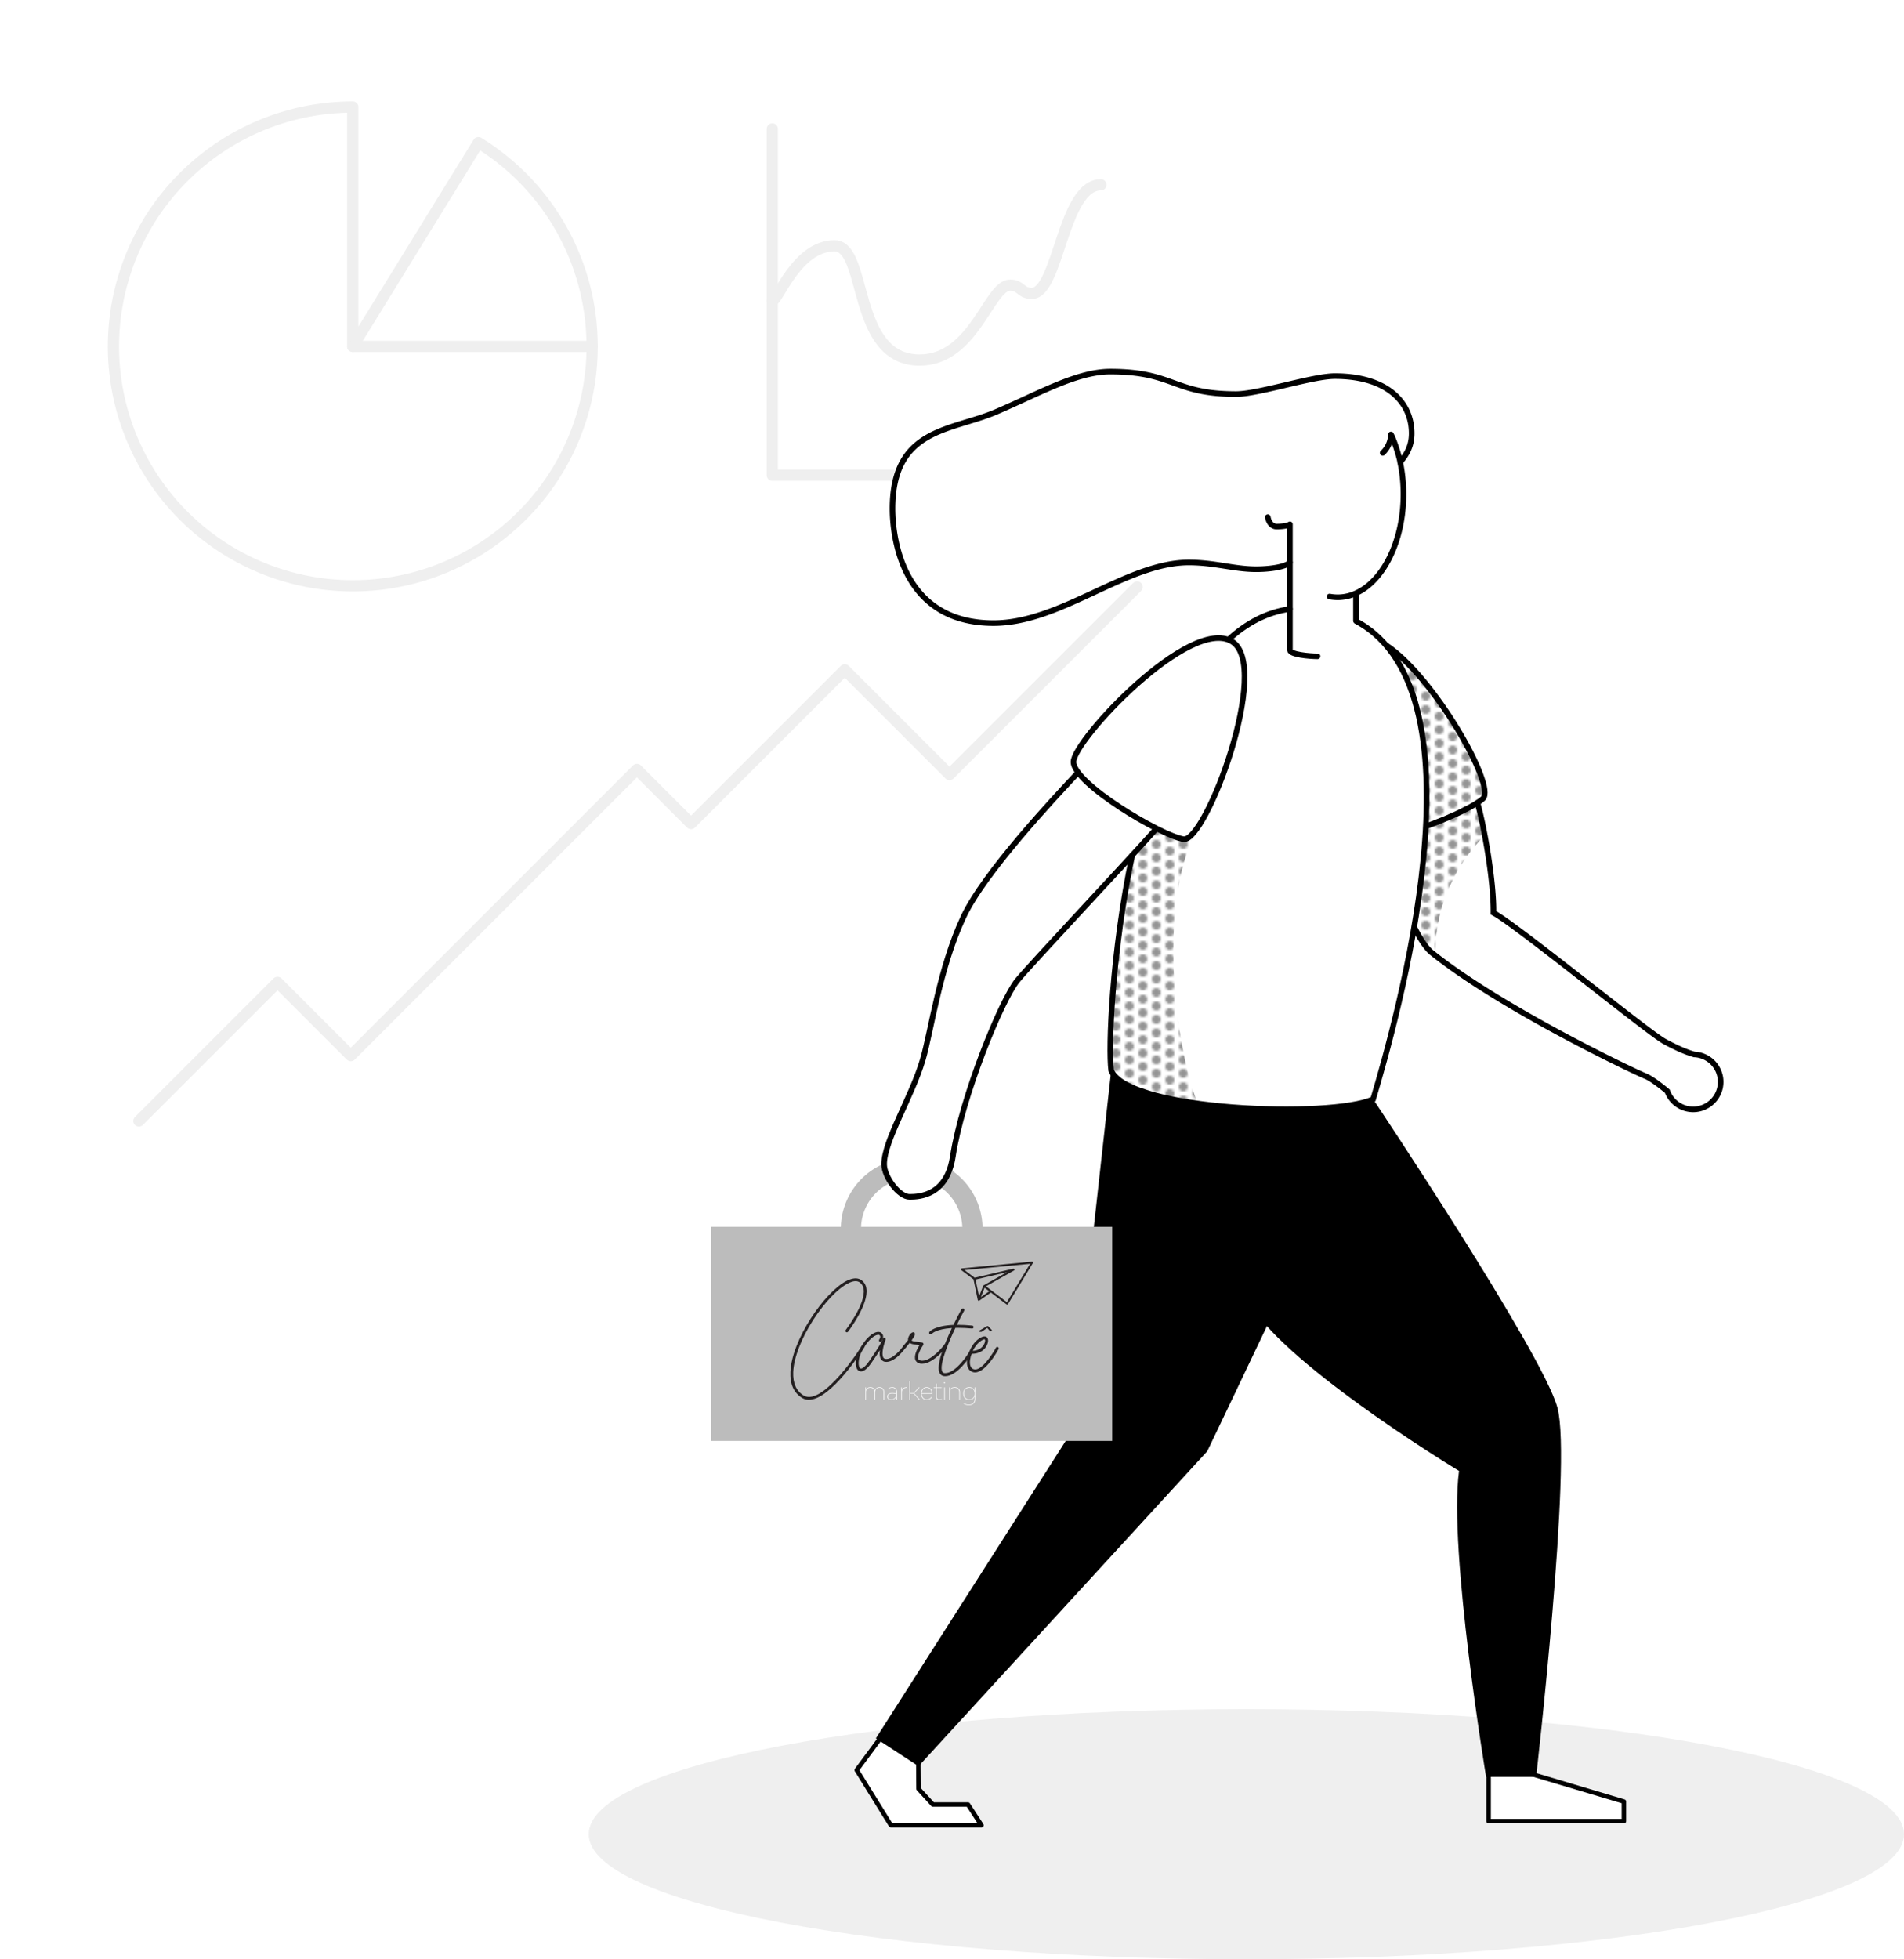 <svg version="1.1" viewBox="0 0 848 872.53" xmlns="http://www.w3.org/2000/svg">
 <defs>
  <style>.cls-1,.cls-10,.cls-11,.cls-12,.cls-6,.cls-7,.cls-9{fill:none;}.cls-2{fill:#949494;}.cls-3{fill:url(#New_Pattern);}.cls-4{fill:#f8f8f8;}.cls-5{fill:#efefef;}.cls-6{stroke:#efefef;stroke-width:5px;}.cls-11,.cls-12,.cls-6,.cls-7{stroke-linecap:round;}.cls-12,.cls-6,.cls-7{stroke-linejoin:round;}.cls-10,.cls-11,.cls-12,.cls-7{stroke:#000;}.cls-7{stroke-width:2px;}.cls-8{fill:#bcbcbc;}.cls-9{stroke:#bcbcbc;stroke-width:9px;}.cls-10,.cls-11,.cls-9{stroke-miterlimit:10;}.cls-10,.cls-11,.cls-12{stroke-width:2.5px;}</style>
  <pattern id="New_Pattern" width="12" height="12" data-name="New Pattern" patternUnits="userSpaceOnUse" viewBox="0 0 12 12">
   <rect class="cls-1" width="12" height="12"/>
   <circle class="cls-2" cx="12" cy="9" r="2"/>
   <circle class="cls-2" cx="6" cy="12" r="2"/>
   <circle class="cls-2" cy="9" r="2"/>
   <circle class="cls-2" cx="12" cy="3" r="2"/>
   <circle class="cls-2" cx="6" cy="6" r="2"/>
   <circle class="cls-2" cy="3" r="2"/>
   <circle class="cls-2" cx="6" r="2"/>
  </pattern>
  <clipPath id="clipPath20">
   <path d="M 0,595.276 H 841.89 V 0 H 0 Z"/>
  </clipPath>
 </defs>
 <title>Artboard 1</title>
 <g id="Shadows" transform="translate(-199,-164)" fill="url(#New_Pattern)">
  <path class="cls-3" d="m734.88 659.78c-8.51-10.94-24-88-2.14-127.78-6.63 5.74-7.72 5.51-7.72 5.51l-2.64-1-8.46-3.2-10.12 11.58-2 7.09-2.31 15.11-2 14.17-1.9 13.62-1.59 15.17-0.42 16.22v12.05l2.17 5.38 10 5.84 13 3.79z"/>
  <path class="cls-3" d="m838.6 589.76c-0.6-4.69-1.1-30.26 21.68-53.81-1.24-6.19-3.47-14.44-3.47-14.44l3.7-3.18-0.62-4.35-4.67-12.32-6.31-11.66-9-13.14-6.68-7.64-6.83-9.71-5.76-3 3.07 4.81 7.6 21.77 3.46 26.29-0.77 22.62-1.79 23.53-3.41 21.68 2.41 4.09z"/>
 </g>
 <g id="Vector" transform="translate(-199,-164)">
  <path class="cls-5" d="m754.11 925.16c-161.76 0-292.9 24.93-292.9 55.69s131.14 55.68 292.9 55.68 292.89-24.93 292.89-55.68-131.13-55.69-292.89-55.69zm-158.34 51.69-15.21-24.57 9.83-13.28 17.61 9 0.09 12.62 6.39 7h15.65l6 9.22zm326.49-1.85h-60.26v-20l19-1 41.26 12.31z" fill="#efefef"/>
  <g fill="none" stroke-linecap="round" stroke-linejoin="round">
   <polyline class="cls-6" points="542.96 221.42 542.96 375.63 596.98 375.63" stroke="#efefef" stroke-width="5px"/>
   <polyline class="cls-7" points="862 955 862 975.03 922.26 975.03 922.26 966.31 881 954" stroke="#000" stroke-width="2px"/>
   <polyline class="cls-7" points="608 948 608.09 960.62 614.48 967.63 630.13 967.63 636.12 976.85 595.77 976.85 580.56 952.28 590.39 939" stroke="#000" stroke-width="2px"/>
  </g>
  <path d="m810.56 653.51s75.52 113 82.1 137.43-9.5 164.38-9.5 164.38h-22.28s-16.81-100.82-12.06-136.26c-16.82-10.22-89.82-56.63-95.71-80.55"/>
  <path d="m693.9 640.73-17.9 161.27-86.9 136.15 19 12.42 128.58-140.27s66.85-139.55 73.88-156.79c-13.56 4.49-92.56 12.49-116.66-12.78z"/>
  <rect class="cls-8" x="515.76" y="710.35" width="178.59" height="95.36" fill="#bcbcbc"/>
  <g fill="none">
   <path class="cls-9" d="m620.11 688.79a27.06 27.06 0 1 1-26.4-2.09" stroke="#bcbcbc" stroke-miterlimit="10" stroke-width="9px"/>
   <g stroke="#000" stroke-width="2.5px">
    <g stroke-miterlimit="10">
     <path class="cls-10" d="m679.18 508c-10.52 11.26-41.84 44.56-51.1 64.38-10.76 23-14.36 50.82-18.12 63.62-4.86 16.55-17.19 35.9-17.19 46.47 0 5.67 6.61 14.54 11.33 14.54s16.65-0.78 19.26-17.94c4.08-26.78 21.53-69.49 28.7-78.36 6-7.39 47-50.85 62-67.74"/>
     <path class="cls-10" d="m816.25 451.29c21.11 13.72 49.22 62.77 43.21 68.37-3.37 3.14-14.07 8.27-25.42 12.34"/>
     <path class="cls-11" d="m803.24 440.75c59.52 32.37 17.22 179.32 7.32 212.76-19 8.59-109.27 5.2-116.66-12.78-1.29-10 0.28-52.2 9.36-95.85" stroke-linecap="round"/>
     <path class="cls-10" d="m746.07 448.91c8-7.36 17.06-12.25 27.43-13.72"/>
    </g>
    <path class="cls-12" d="m791.17 429.66a19.61 19.61 0 0 0 3.6 0.34c16.18 0 29.3-20.54 29.3-45.88a70 70 0 0 0-1.45-14.28" stroke-linecap="round" stroke-linejoin="round"/>
    <path class="cls-12" d="m814.83 365.69a11.83 11.83 0 0 0 3.67-8.19c1.54 2.71 3.75 10.11 4.12 12.34 1.73-2.25 5.12-6 5.12-12.81 0-13.8-10.84-25.53-34.24-25.53-10 0-34 8-44 8-28.11 0-27.42-10-56-10-15 0-31.84 9.83-51 18-19.9 8.48-46 7.12-46 43 0 12 3.77 51 45 51 30.1 0 59.16-27 87-27 11.56 0 20.16 3 30 3 6 0 13-1 15-3v-17s-1.31 1-6 1c-1.67 0-3.34-1.4-3.85-4.19" stroke-linecap="round" stroke-linejoin="round"/>
    <path class="cls-10" d="m747.73 449.72c17.76 10.87-11.69 89.56-21.62 88s-49-24.71-49-34.41 51.89-65.06 70.62-53.59z" stroke-miterlimit="10"/>
    <path class="cls-10" d="m828.84 576.86c2.34 4.71 5.22 9.29 7.81 11.37 31.55 25.29 91.05 53.38 95.18 55 2.58 1 6.89 4.36 9.75 6.72a12.24 12.24 0 1 0 12-16.37c-2-0.59-5.9-1.79-13.21-5.76s-66-51.88-76.21-57.31c0.18-15.26-4.73-41-7.16-49" stroke-miterlimit="10"/>
   </g>
   <g stroke="#efefef" stroke-linecap="round" stroke-linejoin="round" stroke-width="5px">
    <path class="cls-6" d="m412.06 227.53a106.6 106.6 0 1 1-55.95-15.85v106.59z"/>
    <path class="cls-6" d="m356.11 318.27h106.59"/>
    <path class="cls-6" d="m543 297.92c2.51 0 10.85-24.46 27.68-24.46 14.85 0 7.49 50.9 37.89 50.9 24.32 0 30.83-33.37 40.3-33.37 4.95 0 4.67 3.68 9.62 3.68 12 0 13.71-48.36 30.82-48.36"/>
    <polyline class="cls-6" points="260.87 663.21 322.59 601.49 355.22 634.11 482.67 506.66 506.77 530.77 575.24 462.29 621.89 508.94 705.45 425.38"/>
   </g>
   <g stroke="#000" stroke-linecap="round" stroke-width="2.5px">
    <path class="cls-12" d="m773.5 435.19v18.3c0 2 8.6 2.8 12.3 2.8" stroke-linejoin="round"/>
    <path class="cls-12" d="m773.5 414.5v20.69" stroke-linejoin="round"/>
    <line class="cls-11" x1="802.92" x2="802.92" y1="428.79" y2="440.5" stroke-miterlimit="10"/>
   </g>
  </g>
 </g>
 <g transform="matrix(.295 0 0 -.295 281.86 681.63)">
  <g clip-path="url(#clipPath20)">
   <g transform="translate(534.98,306.01)">
    <path d="m0 0-7.932-5.592c-0.261-0.26-0.737-0.411-1.43-0.454-0.695-0.045-1.342 0-1.951 0.128-0.608 0.131-0.974 0.369-1.107 0.716-0.129 0.347 0.194 0.78 0.979 1.3l10.919 6.373c0.784 0.518 1.431 0.518 1.954 0l5.331-5.462c0.257-0.261 0.323-0.564 0.194-0.911-0.132-0.347-0.37-0.627-0.717-0.844-0.347-0.218-0.714-0.368-1.103-0.456-0.391-0.086-0.671-0.043-0.847 0.13z" fill="#231f20"/>
   </g>
   <g transform="translate(255.64,200.18)">
    <path d="m0 0c-12.698 7.783-18.623 20.988-17.774 39.443 2.03 48.247 51.46 120.7 85.318 137.63 8.972 4.402 16.252 4.742 21.669 1.015 4.234-3.045 6.94-7.28 7.788-12.865 3.722-23.699-26.578-63.65-27.933-65.346-0.675-0.843-2.031-1.015-2.879-0.335-1.016 0.675-1.183 2.031-0.508 3.046 0.34 0.34 30.64 39.951 27.086 61.96-0.675 4.402-2.706 7.616-5.925 9.987-4.061 2.878-9.986 2.37-17.267-1.356-15.571-7.615-35.717-28.777-52.816-55.187-18.282-28.436-29.289-57.051-30.304-78.719-0.676-16.759 4.574-28.777 15.743-35.549 15.069-8.971 38.093 11.682 54.852 30.639 18.45 20.993 33.346 44.694 33.346 44.866 0.681 1.015 2.036 1.35 3.051 0.675 1.016-0.675 1.183-2.031 0.676-2.879-2.372-3.726-50.278-79.734-84.137-79.734-3.553 0-6.94 0.848-9.986 2.711" fill="#231f20"/>
   </g>
   <g transform="translate(341.14,241.15)">
    <path d="m0 0c-6.433 3.894-5.925 18.957 0.848 31.655 9.311 17.948 19.805 25.563 26.405 26.918 3.387 0.676 5.59-0.34 6.773-1.188 4.742-4.062 2.203-9.987 0.34-12.693-0.675-1.014-2.031-1.187-3.046-0.506-1.015 0.674-1.188 2.03-0.508 3.045 0.168 0.167 3.214 4.402 0.335 6.768-0.507 0.513-1.69 0.681-3.046 0.34-5.417-1.016-14.728-8.123-23.532-24.715-6.259-11.682-5.752-23.867-2.365-25.902 1.858-1.184 6.6 1.014 13.372 10.834 14.388 20.653 18.79 29.122 20.146 32.168 0.335 0.842 0.507 1.523 0.675 1.863 0.34 1.016 1.523 1.523 2.539 1.351 1.015-0.335 1.695-1.351 1.522-2.54 0-0.167-0.167-0.847-0.674-2.198-2.371-6.604-5.926-19.81-2.712-25.227 0.68-1.183 1.864-1.859 3.386-2.031 10.16-1.183 22.857 13.88 26.919 19.811 0.675 1.015 2.031 1.183 2.879 0.507 1.015-0.68 1.355-2.035 0.675-3.051-0.675-0.843-16.252-23.359-30.98-21.669-2.879 0.341-5.077 1.863-6.6 4.234-2.031 3.387-2.204 8.296-1.523 13.373-3.046-4.742-7.113-11.001-12.698-18.958-6.94-10.159-12.19-13.037-15.744-13.037-1.355 0-2.538 0.34-3.386 0.848" fill="#231f20"/>
   </g>
   <g transform="translate(434.79,251.86)">
    <path d="m0 0c-4.996 0.652-7.181 3.221-8.121 5.26-2.931 6.73 2.912 17.614 5.559 21.98l0.439 0.724-9.471 1.486c-1.981 0.307-3.652 0.916-4.834 1.764l-0.428 0.307-0.338-0.405c-1.025-1.227-2.109-2.579-3.294-4.055-0.776-0.968-1.595-1.989-2.468-3.063-0.483-0.551-1.09-0.85-1.745-0.85-0.531 0-1.066 0.208-1.507 0.587-0.962 0.826-1.082 2.157-0.279 3.096 1.431 1.735 2.914 3.584 4.349 5.373 0.957 1.192 1.891 2.357 2.773 3.442l0.233 0.287-0.168 0.329c-0.11 0.214-0.11 0.445-0.11 0.584 0.163 4.655 4.581 10.307 7.452 10.61 0.233 0.045 0.41 0.063 0.58 0.063 1.105 0 1.991-0.76 2.372-2.033 0.243-0.736 0.738-2.239-4.661-9.835l-0.32-0.45 0.442-0.332c0.764-0.575 1.674-0.764 2.783-0.953l12.711-1.86c0.79-0.135 1.486-0.663 1.759-1.346 0.488-0.98 0.195-1.829-0.133-2.376-3.962-5.706-9.519-16.537-7.479-21.174 0.248-0.763 1.193-2.181 4.52-2.533 0.469-0.053 0.958-0.08 1.451-0.08 13.852 0 31.337 20.921 33.464 24.565 0.523 0.784 1.393 1.269 2.31 1.269 0.114 0 0.23-8e-3 0.348-0.023 0.545-0.122 1.078-0.497 1.41-1.018 0.326-0.512 0.434-1.109 0.306-1.682-0.404-2.044-20.718-27.658-37.874-27.658z" fill="#231f20"/>
   </g>
   <g transform="translate(471.15,233.08)">
    <path d="m0 0c-3.521 0-6.146 1.443-7.8 4.292-6.311 10.965 6.259 42.764 17.916 67.508l0.413 0.877-0.966-0.07c-21.872-1.57-28.746-7.655-29.378-8.863l0.062 0.19c-0.367-0.493-1.018-0.787-1.743-0.787-0.593 0-1.157 0.15-1.548 0.412-0.896 0.775-1.059 2.144-0.342 3.29 0.71 0.909 8.024 9.328 35.849 10.548l0.338 0.015 0.147 0.303c3.763 7.74 7.818 15.627 12.051 23.444 0.499 0.804 1.32 1.27 2.171 1.27 0.359 0 0.701-0.08 1.018-0.238 1.063-0.668 1.486-2.027 0.934-3.134-3.492-6.366-7.199-13.529-10.708-20.696l-0.4-0.819 1.465 3e-3c6.667 0 13.993-0.383 21.773-1.141 1.228-0.139 2.162-1.247 2.03-2.419-0.122-1.234-0.989-2.058-2.158-2.058-0.087 0-0.175 5e-3 -0.264 0.015-7.334 0.684-14.249 1.03-20.563 1.03-1.436 0-2.825-0.018-4.164-0.052l-0.349-8e-3 -0.149-0.315c-7.803-16.429-25.323-55.747-19.509-65.996 0.559-0.928 1.516-1.979 4.047-1.979l0.306-3e-3c14.325 0 31.017 23.181 36.24 32.112 0.426 0.59 1.181 0.984 1.943 0.984 0.415 0 0.806-0.113 1.161-0.335 0.539-0.272 0.914-0.743 1.077-1.32 0.174-0.617 0.086-1.27-0.241-1.793l-0.105-0.17c-3.519-5.695-21.992-34.097-40.213-34.097z" fill="#231f20"/>
   </g>
   <g transform="translate(523.23,284.66)">
    <path d="m0 0c-3.894-3.046-7.28-7.956-9.986-13.373 2.539 0.168 10.494 1.016 15.236 7.28 3.387 4.57 3.895 8.972 2.879 9.987 0 0-0.341 0.168-0.681 0.168-1.015 0-3.386-0.843-7.448-4.062m-8.803-45.708c-4.91 1.015-8.124 4.401-9.479 9.651-2.711 11.682 4.91 31.148 15.576 39.611 7.956 6.264 12.018 5.417 14.049 3.558 3.386-3.558 1.355-10.834-2.539-15.916-7.113-9.478-19.298-8.97-19.806-8.97-0.172 0-0.507 0.167-0.68 0.167-2.366-6.26-3.386-12.693-2.198-17.435 0.848-3.554 2.878-5.584 5.925-6.265 11.342-2.371 27.594 22.857 32.843 32.676 0.675 1.183 2.031 1.523 3.046 1.016 1.183-0.681 1.523-2.031 1.015-3.047-2.03-3.727-19.47-35.214-35.382-35.214-0.847 0-1.69 0-2.37 0.168" fill="#231f20"/>
   </g>
   <g fill="#f9f9f9">
    <g transform="translate(379.5,209.33)">
     <path d="m0 0v-11.854h-1.078v11.531c0 3.987-2.514 6.609-6.285 6.609-3.808 0-6.323-2.622-6.323-6.609v-11.531h-1.077v11.531c0 3.987-2.55 6.609-6.322 6.609-3.771 0-6.321-2.622-6.321-6.609v-11.531h-1.078v18.75h1.078v-3.843c0.933 2.551 3.052 4.203 6.573 4.203 3.376 0 5.891-1.868 6.788-4.777 0.899 2.765 3.09 4.777 6.789 4.777 4.382 0 7.256-2.91 7.256-7.256" fill="#f9f9f9"/>
    </g>
    <g transform="translate(397.78,206.13)">
     <path d="m0 0c-1.904 0.539-4.167 0.826-6.214 0.826-3.88 0-6.43-1.832-6.43-4.597 0-2.623 2.012-4.346 5.065-4.346 3.52 0 7.579 2.909 7.579 8.117m1.077 3.161v-11.817h-1.041l-0.036 3.951v1.077c-1.258-3.34-4.347-5.388-7.831-5.388-3.556 0-5.962 2.084-5.962 5.208 0 3.305 2.981 5.533 7.471 5.533 2.084 0 4.383-0.288 6.322-0.827v2.012c0 3.986-2.479 6.609-6.322 6.609-2.514 0-4.31-0.898-5.675-2.514l-0.575 0.754c1.472 1.724 3.593 2.694 6.429 2.694 4.383 0 7.22-2.945 7.22-7.292" fill="#f9f9f9"/>
    </g>
    <g transform="translate(414.01,216.58)">
     <path d="m0 0-0.144-1.006c-4.993 0-7.686-2.586-7.686-6.681v-11.422h-1.078v18.75h1.078v-3.952c1.113 3.018 3.771 4.311 7.83 4.311" fill="#f9f9f9"/>
    </g>
    <g transform="translate(423.89,206.85)">
     <path d="m0 0h-5.315v-9.375h-1.078v28.017h1.078v-17.708h5.28l7.866 8.441h1.364l-8.297-8.908 8.729-9.842h-1.401z" fill="#f9f9f9"/>
    </g>
    <g transform="translate(436.28,207.28)">
     <path d="m0 0h14.727c-0.108 5.064-2.982 8.369-7.364 8.369s-7.256-3.305-7.363-8.369m15.876-0.897h-15.876c0.216-5.03 3.089-8.334 7.399-8.334 2.91 0 5.388 1.508 7.113 3.843l0.754-0.61c-1.904-2.766-4.705-4.167-7.867-4.167-5.136 0-8.548 3.951-8.548 9.842 0 5.783 3.412 9.627 8.512 9.627 5.101 0 8.513-3.844 8.513-9.519z" fill="#f9f9f9"/>
    </g>
    <g transform="translate(466.56,198.77)">
     <path d="m0 0v-0.934c-1.149-0.503-2.586-0.718-4.382-0.718-2.765 0-4.597 1.868-4.597 4.706v13.469h-3.413v0.934h3.413v5.495h1.077v-5.495h7.615v-0.934h-7.615v-13.291c0-2.37 1.508-3.915 3.807-3.915 1.437 0 2.766 0.18 4.095 0.683" fill="#f9f9f9"/>
    </g>
    <path d="m470 216.22h1.077v-18.75h-1.077zm-0.467 6.86c0 0.539 0.431 0.97 0.97 0.97s0.97-0.431 0.97-0.97-0.431-1.006-0.97-1.006-0.97 0.467-0.97 1.006"/>
    <g transform="translate(493.82,209.33)">
     <path d="m0 0v-11.854h-1.078v11.531c0 3.987-2.802 6.609-7.04 6.609-4.202 0-7.004-2.622-7.004-6.609v-11.531h-1.078v18.75h1.078v-3.987c1.006 2.622 3.305 4.347 7.256 4.347 4.705 0 7.866-2.91 7.866-7.256" fill="#f9f9f9"/>
    </g>
    <g transform="translate(516.08,206.85)">
     <path d="m0 0c0 5.244-3.233 8.765-8.082 8.765-4.85 0-8.082-3.485-8.082-8.729 0-5.316 3.232-8.801 8.082-8.801 4.849 0 8.082 3.485 8.082 8.765m1.077 9.375v-17.673c0-5.602-3.879-9.339-9.734-9.339-3.305 0-6.034 0.826-8.154 2.515l0.251 0.898c1.941-1.437 4.418-2.478 7.867-2.478 5.209 0 8.693 3.448 8.693 8.584v3.987c-1.114-3.305-3.844-5.603-8.334-5.603-5.352 0-8.979 3.88-8.979 9.77 0 5.782 3.627 9.698 8.979 9.698 4.49 0 7.22-2.298 8.334-5.639v1.006l0.035 4.274z" fill="#f9f9f9"/>
    </g>
   </g>
   <g transform="translate(564.66,344.86)">
    <path d="m0 0-23.194 17.569-1e-3 1e-3 -8.383 6.349 42.305 23.84c0.65 0.366 0.931 1.155 0.66 1.851-0.272 0.696-1.016 1.087-1.739 0.916l-58.334-13.647-15.203 11.517 98.994 9.523zm-39.188 7.657 5.551 14.058 6.987-5.292zm39.28 37.552-35.123-19.792h-1e-3l-0.011-6e-3c-0.02-0.011-0.035-0.029-0.056-0.041-0.08-0.051-0.158-0.104-0.227-0.169-0.026-0.024-0.046-0.052-0.07-0.078-0.025-0.026-0.047-0.053-0.07-0.081-0.03-0.037-0.061-0.072-0.088-0.112-0.028-0.042-0.049-0.088-0.072-0.133-0.024-0.047-0.056-0.091-0.075-0.142l-6.27-15.872-5.291 25.348zm39.117 15.287c-0.303 0.481-0.855 0.75-1.414 0.695l-105.8-10.177c-0.615-0.059-1.131-0.49-1.301-1.084-0.168-0.595 0.045-1.232 0.539-1.605l18.38-13.922 6.499-31.138c4e-3 -0.015 0.013-0.026 0.016-0.04 0.02-0.083 0.058-0.159 0.092-0.237 0.029-0.069 0.051-0.14 0.09-0.203 0.04-0.062 0.093-0.114 0.141-0.171 0.056-0.066 0.107-0.133 0.172-0.188 0.011-9e-3 0.018-0.022 0.028-0.031 0.044-0.035 0.097-0.049 0.144-0.078 0.08-0.051 0.159-0.102 0.249-0.136 0.073-0.029 0.148-0.041 0.225-0.057 0.063-0.014 0.12-0.041 0.185-0.047 0.042-3e-3 0.085-5e-3 0.127-5e-3h2e-3c0.152 0 0.302 0.023 0.443 0.067l2e-3 1e-3c0.145 0.046 0.28 0.113 0.404 0.198 2e-3 2e-3 6e-3 2e-3 8e-3 4e-3l17.42 12.178 23.653-17.916c0.261-0.199 0.58-0.304 0.904-0.304 0.094 0 0.189 9e-3 0.281 0.027 0.418 0.079 0.781 0.332 1.002 0.695l37.52 61.899c0.293 0.485 0.289 1.095-0.014 1.575" fill="#231f20"/>
   </g>
  </g>
 </g>
</svg>

